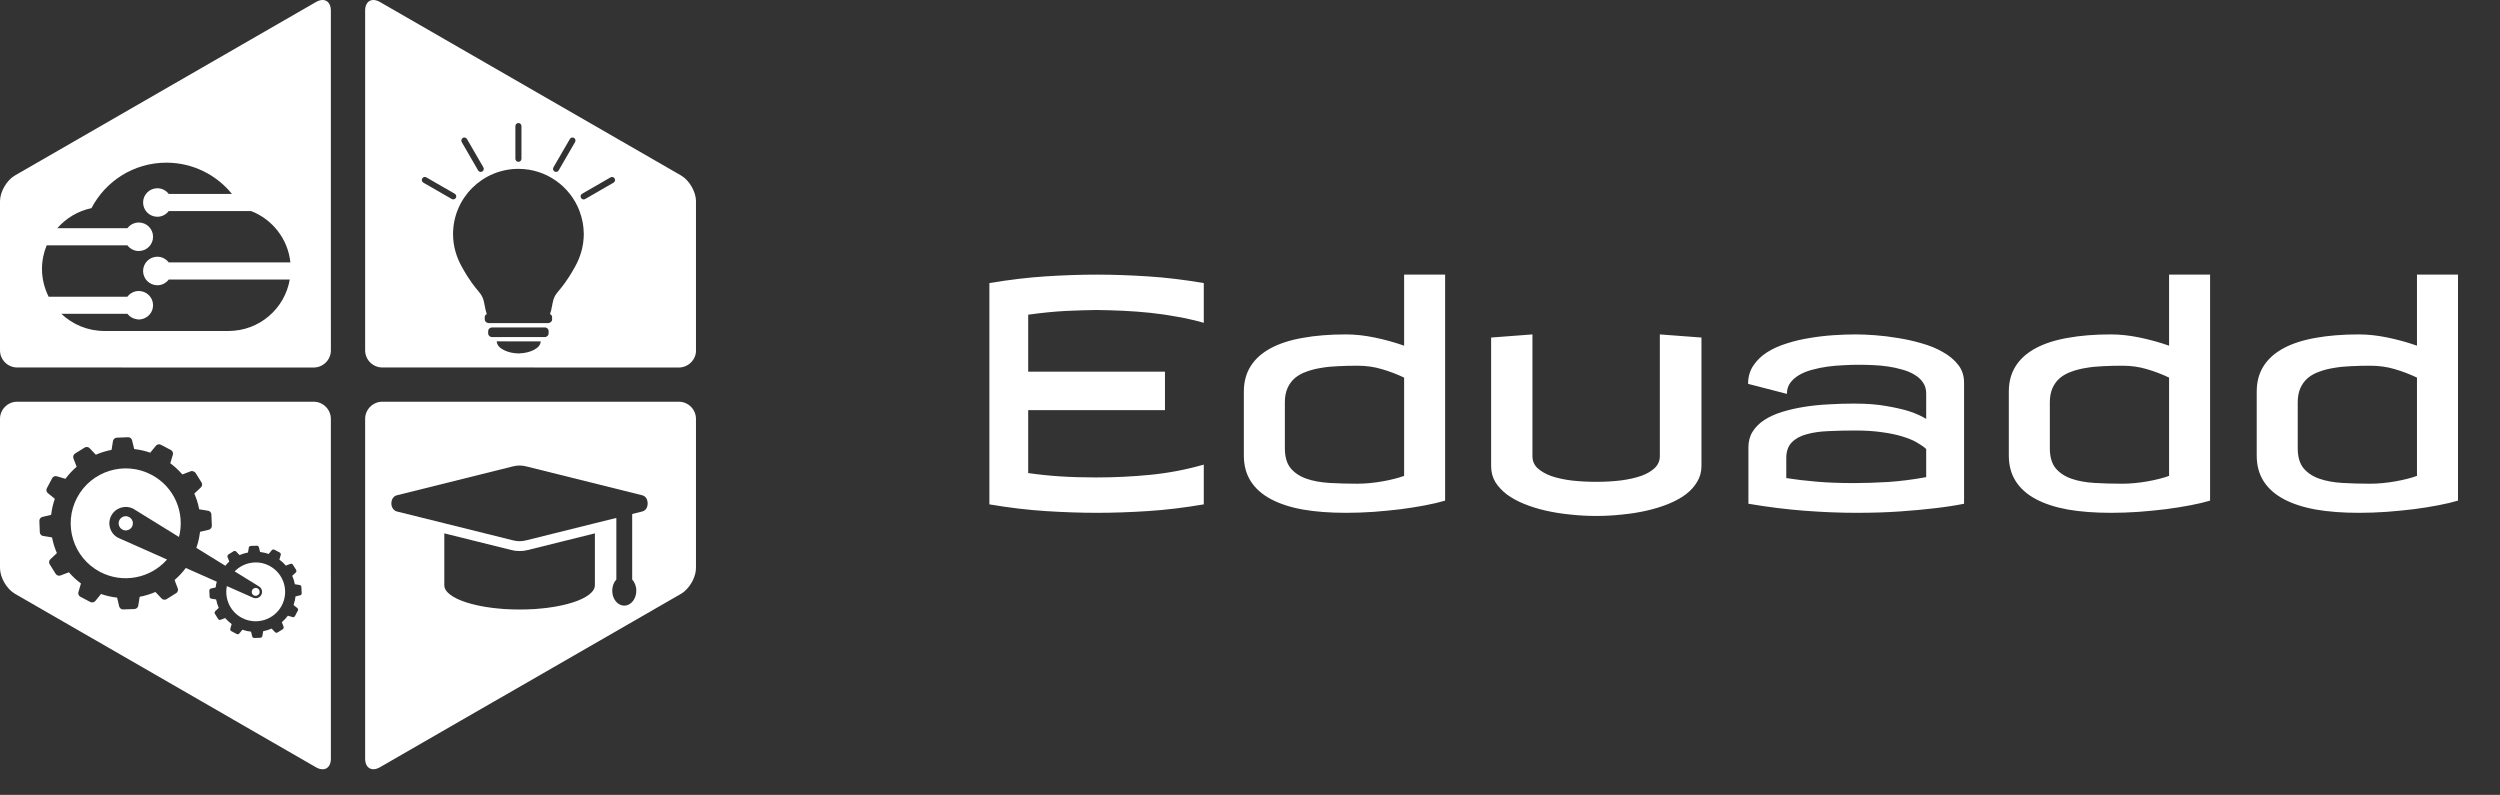 <svg width="195" height="62" viewBox="0 0 195 62" fill="none" xmlns="http://www.w3.org/2000/svg">
<rect x="0" y="0" width="195" height="62" fill="#333333" stroke="none"/>
<path d="M85.522 21.421C86.775 21.421 88.101 21.466 89.501 21.555C90.909 21.645 92.374 21.82 93.895 22.08V25.181C93.212 24.985 92.52 24.827 91.82 24.705C91.12 24.574 90.416 24.473 89.709 24.399C89.009 24.326 88.309 24.273 87.609 24.241C86.909 24.208 86.213 24.188 85.522 24.18C85.188 24.18 84.817 24.188 84.411 24.204C84.012 24.212 83.585 24.229 83.129 24.253C82.681 24.277 82.209 24.314 81.713 24.363C81.216 24.412 80.712 24.473 80.199 24.546V28.989H90.868V31.992H80.199V36.899C80.989 37.013 81.811 37.099 82.665 37.156C83.519 37.213 84.472 37.241 85.522 37.241C86.938 37.241 88.345 37.172 89.745 37.034C91.145 36.895 92.528 36.631 93.895 36.24V39.341C92.374 39.601 90.913 39.776 89.513 39.866C88.113 39.955 86.799 40 85.57 40C84.317 40 82.987 39.955 81.579 39.866C80.179 39.776 78.71 39.601 77.172 39.341V22.08C78.71 21.82 80.179 21.645 81.579 21.555C82.978 21.466 84.293 21.421 85.522 21.421ZM104.979 26.084C105.696 26.084 106.444 26.165 107.226 26.328C108.015 26.491 108.78 26.703 109.521 26.963V21.421H112.719V39.048C112.287 39.178 111.771 39.3 111.168 39.414C110.574 39.528 109.936 39.63 109.252 39.719C108.568 39.801 107.856 39.87 107.116 39.927C106.383 39.976 105.671 40 104.979 40C103.726 40 102.607 39.915 101.623 39.744C100.638 39.565 99.804 39.292 99.12 38.926C98.436 38.56 97.916 38.096 97.558 37.534C97.2 36.973 97.02 36.305 97.02 35.532V30.552C97.02 29.779 97.2 29.111 97.558 28.55C97.916 27.988 98.436 27.524 99.12 27.158C99.804 26.792 100.638 26.523 101.623 26.352C102.607 26.174 103.726 26.084 104.979 26.084ZM105.858 37.73C106.184 37.73 106.514 37.713 106.847 37.681C107.189 37.648 107.519 37.603 107.836 37.546C108.161 37.489 108.467 37.424 108.751 37.351C109.044 37.278 109.301 37.2 109.521 37.119V29.453C108.959 29.185 108.381 28.965 107.787 28.794C107.201 28.615 106.558 28.525 105.858 28.525C105.354 28.525 104.861 28.538 104.381 28.562C103.909 28.578 103.466 28.623 103.051 28.696C102.636 28.761 102.253 28.859 101.903 28.989C101.553 29.111 101.252 29.278 101 29.49C100.756 29.701 100.565 29.962 100.426 30.271C100.288 30.58 100.219 30.951 100.219 31.382V34.971C100.219 35.63 100.369 36.147 100.67 36.521C100.98 36.887 101.391 37.16 101.903 37.339C102.416 37.518 103.014 37.628 103.698 37.669C104.381 37.709 105.102 37.73 105.858 37.73ZM119.53 35.581C119.53 35.955 119.665 36.269 119.933 36.521C120.21 36.773 120.576 36.981 121.032 37.144C121.496 37.298 122.029 37.412 122.631 37.485C123.233 37.55 123.86 37.583 124.511 37.583C125.194 37.583 125.837 37.546 126.439 37.473C127.042 37.392 127.567 37.274 128.014 37.119C128.462 36.956 128.816 36.749 129.076 36.497C129.337 36.244 129.467 35.939 129.467 35.581V26.084L132.714 26.328V36.362C132.714 36.802 132.604 37.205 132.384 37.571C132.173 37.937 131.876 38.267 131.493 38.56C131.111 38.844 130.659 39.093 130.138 39.304C129.617 39.516 129.052 39.691 128.441 39.829C127.839 39.967 127.2 40.069 126.525 40.134C125.858 40.208 125.186 40.244 124.511 40.244C123.827 40.244 123.152 40.208 122.484 40.134C121.817 40.069 121.178 39.967 120.568 39.829C119.966 39.691 119.404 39.516 118.883 39.304C118.362 39.093 117.911 38.844 117.528 38.56C117.146 38.267 116.845 37.941 116.625 37.583C116.413 37.217 116.308 36.81 116.308 36.362V26.328L119.53 26.084V35.581ZM150.243 35.02C150.04 34.84 149.787 34.666 149.486 34.495C149.185 34.324 148.815 34.173 148.375 34.043C147.936 33.905 147.411 33.795 146.801 33.713C146.199 33.624 145.491 33.579 144.677 33.579C143.952 33.579 143.265 33.595 142.614 33.628C141.971 33.652 141.405 33.734 140.917 33.872C140.429 34.002 140.042 34.214 139.757 34.507C139.472 34.8 139.33 35.207 139.33 35.727V37.29C140.046 37.404 140.836 37.498 141.698 37.571C142.561 37.644 143.521 37.681 144.579 37.681C145.425 37.681 146.325 37.652 147.277 37.595C148.237 37.53 149.226 37.404 150.243 37.217V35.02ZM144.75 26.084C145.157 26.084 145.649 26.104 146.227 26.145C146.805 26.186 147.407 26.259 148.034 26.365C148.66 26.462 149.279 26.601 149.889 26.78C150.508 26.951 151.061 27.178 151.549 27.463C152.046 27.74 152.444 28.074 152.746 28.464C153.047 28.855 153.197 29.315 153.197 29.844V39.292C152.514 39.43 151.741 39.548 150.878 39.646C150.137 39.736 149.254 39.817 148.229 39.89C147.204 39.963 146.06 40 144.799 40C143.546 40 142.211 39.947 140.795 39.841C139.387 39.736 137.914 39.552 136.376 39.292V34.898C136.376 34.425 136.486 34.014 136.706 33.665C136.933 33.306 137.243 33.001 137.633 32.749C138.024 32.497 138.484 32.289 139.013 32.127C139.542 31.964 140.111 31.834 140.722 31.736C141.332 31.638 141.967 31.573 142.626 31.541C143.285 31.5 143.944 31.48 144.604 31.48C145.604 31.48 146.455 31.545 147.155 31.675C147.863 31.797 148.449 31.931 148.913 32.078C149.45 32.257 149.893 32.456 150.243 32.676V30.698C150.243 30.365 150.162 30.08 149.999 29.844C149.836 29.6 149.617 29.396 149.34 29.233C149.063 29.062 148.746 28.928 148.388 28.831C148.03 28.725 147.655 28.643 147.265 28.586C146.874 28.529 146.475 28.493 146.068 28.477C145.67 28.46 145.295 28.452 144.945 28.452C144.579 28.452 144.188 28.464 143.773 28.489C143.358 28.505 142.943 28.542 142.528 28.599C142.121 28.656 141.727 28.737 141.344 28.843C140.97 28.94 140.636 29.075 140.343 29.246C140.05 29.416 139.814 29.624 139.635 29.868C139.464 30.104 139.379 30.389 139.379 30.723L136.352 29.941C136.352 29.396 136.486 28.924 136.754 28.525C137.023 28.119 137.377 27.773 137.816 27.488C138.264 27.203 138.777 26.971 139.354 26.792C139.932 26.605 140.53 26.462 141.149 26.365C141.776 26.259 142.398 26.186 143.017 26.145C143.635 26.104 144.213 26.084 144.75 26.084ZM164.647 26.084C165.364 26.084 166.112 26.165 166.894 26.328C167.683 26.491 168.448 26.703 169.188 26.963V21.421H172.387V39.048C171.955 39.178 171.439 39.3 170.836 39.414C170.242 39.528 169.604 39.63 168.92 39.719C168.236 39.801 167.524 39.87 166.784 39.927C166.051 39.976 165.339 40 164.647 40C163.394 40 162.275 39.915 161.291 39.744C160.306 39.565 159.472 39.292 158.788 38.926C158.104 38.56 157.584 38.096 157.226 37.534C156.868 36.973 156.688 36.305 156.688 35.532V30.552C156.688 29.779 156.868 29.111 157.226 28.55C157.584 27.988 158.104 27.524 158.788 27.158C159.472 26.792 160.306 26.523 161.291 26.352C162.275 26.174 163.394 26.084 164.647 26.084ZM165.526 37.73C165.852 37.73 166.181 37.713 166.515 37.681C166.857 37.648 167.187 37.603 167.504 37.546C167.829 37.489 168.135 37.424 168.419 37.351C168.712 37.278 168.969 37.2 169.188 37.119V29.453C168.627 29.185 168.049 28.965 167.455 28.794C166.869 28.615 166.226 28.525 165.526 28.525C165.022 28.525 164.529 28.538 164.049 28.562C163.577 28.578 163.134 28.623 162.719 28.696C162.304 28.761 161.921 28.859 161.571 28.989C161.221 29.111 160.92 29.278 160.668 29.49C160.424 29.701 160.233 29.962 160.094 30.271C159.956 30.58 159.887 30.951 159.887 31.382V34.971C159.887 35.63 160.037 36.147 160.338 36.521C160.648 36.887 161.059 37.16 161.571 37.339C162.084 37.518 162.682 37.628 163.366 37.669C164.049 37.709 164.77 37.73 165.526 37.73ZM183.983 26.084C184.7 26.084 185.448 26.165 186.229 26.328C187.019 26.491 187.784 26.703 188.524 26.963V21.421H191.723V39.048C191.291 39.178 190.775 39.3 190.172 39.414C189.578 39.528 188.939 39.63 188.256 39.719C187.572 39.801 186.86 39.87 186.12 39.927C185.387 39.976 184.675 40 183.983 40C182.73 40 181.611 39.915 180.626 39.744C179.642 39.565 178.808 39.292 178.124 38.926C177.44 38.56 176.92 38.096 176.562 37.534C176.203 36.973 176.024 36.305 176.024 35.532V30.552C176.024 29.779 176.203 29.111 176.562 28.55C176.92 27.988 177.44 27.524 178.124 27.158C178.808 26.792 179.642 26.523 180.626 26.352C181.611 26.174 182.73 26.084 183.983 26.084ZM184.862 37.73C185.188 37.73 185.517 37.713 185.851 37.681C186.193 37.648 186.522 37.603 186.84 37.546C187.165 37.489 187.471 37.424 187.755 37.351C188.048 37.278 188.305 37.2 188.524 37.119V29.453C187.963 29.185 187.385 28.965 186.791 28.794C186.205 28.615 185.562 28.525 184.862 28.525C184.358 28.525 183.865 28.538 183.385 28.562C182.913 28.578 182.47 28.623 182.055 28.696C181.64 28.761 181.257 28.859 180.907 28.989C180.557 29.111 180.256 29.278 180.004 29.49C179.76 29.701 179.569 29.962 179.43 30.271C179.292 30.58 179.223 30.951 179.223 31.382V34.971C179.223 35.63 179.373 36.147 179.674 36.521C179.984 36.887 180.395 37.16 180.907 37.339C181.42 37.518 182.018 37.628 182.702 37.669C183.385 37.709 184.105 37.73 184.862 37.73Z" fill="white"/>
<g clip-path="url(#clip0_183_216)">
<path d="M18.866 48.194C19.989 48.785 21.382 48.357 21.974 47.236C22.567 46.116 22.138 44.728 21.015 44.134C20.093 43.647 18.996 43.858 18.302 44.568L20.175 45.725C20.417 45.852 20.511 46.153 20.381 46.398C20.251 46.643 19.949 46.733 19.707 46.606L17.696 45.714C17.501 46.682 17.944 47.707 18.866 48.194Z" fill="white"/>
<path d="M20.217 46.31C20.296 46.158 20.24 45.972 20.087 45.894C19.935 45.812 19.749 45.871 19.67 46.023C19.591 46.175 19.647 46.361 19.8 46.44C19.949 46.519 20.135 46.459 20.217 46.31Z" fill="white"/>
<path d="M24.465 31.334H1.337C0.601 31.334 0 31.937 0 32.671V44.306C0 45.041 0.522 45.941 1.159 46.31L18.198 56.129L24.648 59.845C25.286 60.214 25.807 59.913 25.807 59.178V45.111V32.677C25.805 31.937 25.204 31.334 24.465 31.334ZM23.424 46.434L23.055 46.521C23.029 46.747 22.978 46.972 22.902 47.191L23.196 47.431C23.252 47.478 23.272 47.569 23.235 47.633L23.009 48.058C22.976 48.123 22.891 48.16 22.82 48.137L22.457 48.03C22.318 48.216 22.16 48.385 21.988 48.534L22.124 48.889C22.149 48.956 22.121 49.044 22.059 49.083L21.653 49.337C21.591 49.376 21.5 49.365 21.45 49.311L21.187 49.035C20.976 49.125 20.756 49.196 20.53 49.238L20.468 49.612C20.457 49.685 20.389 49.748 20.313 49.75L19.834 49.767C19.76 49.77 19.687 49.714 19.67 49.641L19.58 49.275C19.354 49.249 19.128 49.199 18.909 49.123L18.669 49.415C18.624 49.472 18.53 49.491 18.466 49.458L18.04 49.232C17.975 49.199 17.941 49.111 17.961 49.044L18.068 48.681C17.882 48.543 17.713 48.385 17.563 48.213L17.208 48.348C17.14 48.377 17.05 48.346 17.013 48.284L16.759 47.878C16.72 47.816 16.731 47.724 16.785 47.676L17.058 47.417C16.968 47.206 16.9 46.986 16.855 46.761L16.48 46.702C16.407 46.69 16.345 46.62 16.345 46.547L16.325 46.068C16.322 45.995 16.378 45.922 16.449 45.905L16.819 45.818C16.835 45.669 16.866 45.522 16.906 45.376L14.494 44.306C14.235 44.655 13.942 44.968 13.62 45.243L13.871 45.902C13.919 46.032 13.866 46.195 13.75 46.265L12.991 46.741C12.876 46.814 12.703 46.792 12.61 46.693L12.122 46.178C11.73 46.347 11.319 46.474 10.898 46.555L10.786 47.253C10.763 47.389 10.633 47.504 10.498 47.507L9.604 47.541C9.466 47.546 9.327 47.439 9.296 47.307L9.133 46.62C8.712 46.572 8.292 46.479 7.88 46.336L7.435 46.885C7.347 46.989 7.178 47.025 7.057 46.961L6.264 46.544C6.143 46.479 6.075 46.322 6.115 46.189L6.315 45.511C5.965 45.252 5.652 44.959 5.373 44.638L4.713 44.889C4.586 44.937 4.42 44.883 4.349 44.768L3.873 44.01C3.799 43.895 3.822 43.723 3.92 43.63L4.437 43.143C4.267 42.749 4.14 42.341 4.059 41.919L3.359 41.806C3.224 41.784 3.108 41.654 3.105 41.519L3.071 40.627C3.066 40.489 3.17 40.351 3.303 40.32L3.991 40.157C4.039 39.737 4.132 39.318 4.276 38.907L3.729 38.462C3.621 38.375 3.588 38.206 3.653 38.087L4.07 37.297C4.132 37.175 4.293 37.108 4.425 37.147L5.102 37.347C5.362 36.998 5.655 36.686 5.977 36.407L5.726 35.745C5.678 35.619 5.731 35.453 5.847 35.382L6.606 34.907C6.721 34.836 6.893 34.856 6.986 34.954L7.474 35.467C7.866 35.298 8.278 35.171 8.701 35.09L8.814 34.391C8.837 34.256 8.966 34.144 9.102 34.138L9.996 34.104C10.134 34.099 10.269 34.203 10.3 34.338L10.467 35.025C10.887 35.073 11.307 35.166 11.719 35.309L12.165 34.763C12.252 34.659 12.421 34.622 12.543 34.687L13.335 35.104C13.457 35.168 13.524 35.326 13.485 35.458L13.282 36.134C13.631 36.393 13.944 36.686 14.224 37.007L14.884 36.756C14.963 36.725 15.05 36.745 15.126 36.784C15.174 36.809 15.219 36.832 15.248 36.877L15.724 37.634C15.797 37.75 15.775 37.921 15.676 38.014L15.16 38.501C15.332 38.895 15.459 39.304 15.538 39.723L16.238 39.836C16.373 39.858 16.486 39.988 16.491 40.123L16.525 41.015C16.531 41.15 16.427 41.291 16.291 41.322L15.603 41.485C15.555 41.905 15.462 42.321 15.318 42.732L17.574 44.126C17.673 44.013 17.769 43.895 17.879 43.799L17.744 43.445C17.718 43.377 17.746 43.29 17.808 43.25L18.215 42.994C18.277 42.955 18.37 42.966 18.421 43.02L18.683 43.293C18.894 43.203 19.114 43.135 19.34 43.093L19.402 42.718C19.413 42.645 19.484 42.586 19.554 42.58L20.034 42.563C20.107 42.561 20.18 42.617 20.197 42.687L20.285 43.053C20.511 43.079 20.736 43.129 20.956 43.205L21.196 42.913C21.244 42.856 21.334 42.837 21.399 42.873L21.822 43.096C21.887 43.129 21.924 43.217 21.901 43.284L21.794 43.647C21.98 43.785 22.149 43.943 22.296 44.115L22.651 43.979C22.719 43.954 22.809 43.982 22.846 44.044L23.1 44.45C23.139 44.511 23.128 44.604 23.074 44.655L22.798 44.914C22.891 45.125 22.959 45.345 23.001 45.57L23.376 45.629C23.447 45.64 23.509 45.711 23.512 45.784L23.531 46.262C23.551 46.341 23.495 46.417 23.424 46.434Z" fill="white"/>
<path d="M24.645 0.158L1.159 13.69C0.522 14.059 0 14.959 0 15.694V27.329C0 28.063 0.604 28.663 1.337 28.663H9.544H24.468C25.204 28.663 25.807 28.061 25.807 27.329V25.175V0.825C25.805 0.09 25.283 -0.211 24.645 0.158ZM17.831 25.817H8.129C6.831 25.817 5.655 25.305 4.784 24.477H9.939C10.117 24.711 10.385 24.868 10.69 24.905C10.735 24.91 10.78 24.922 10.825 24.922C10.941 24.922 11.048 24.899 11.152 24.868C11.606 24.728 11.939 24.311 11.939 23.81C11.939 23.196 11.44 22.698 10.825 22.698C10.461 22.698 10.142 22.875 9.937 23.143H3.794C3.466 22.49 3.275 21.755 3.275 20.975C3.275 20.322 3.407 19.703 3.641 19.134H9.937C10.14 19.404 10.461 19.579 10.825 19.579C11.443 19.579 11.939 19.081 11.939 18.467C11.939 17.853 11.44 17.355 10.825 17.355C10.461 17.355 10.142 17.532 9.937 17.8H4.47C5.153 17.017 6.081 16.454 7.136 16.235C8.23 14.129 10.436 12.688 12.977 12.688C15.044 12.688 16.889 13.642 18.093 15.128H13.16C12.957 14.858 12.636 14.684 12.275 14.684C11.66 14.684 11.161 15.182 11.161 15.795C11.161 16.409 11.66 16.907 12.275 16.907C12.639 16.907 12.957 16.73 13.16 16.463H19.588C21.247 17.107 22.459 18.636 22.651 20.468H13.16C12.957 20.201 12.636 20.024 12.275 20.024C11.66 20.024 11.161 20.522 11.161 21.138C11.161 21.752 11.66 22.25 12.275 22.25C12.639 22.25 12.957 22.073 13.16 21.805H22.603C22.208 24.086 20.226 25.817 17.831 25.817Z" fill="white"/>
<path d="M53.129 13.69L29.64 0.158C29.003 -0.211 28.481 0.09 28.481 0.825V27.328C28.481 28.063 29.082 28.663 29.821 28.663H41.706H52.949C53.685 28.663 54.289 28.06 54.289 27.328V27.022V15.694C54.286 14.959 53.764 14.058 53.129 13.69ZM45.404 15.114L47.621 13.836C47.734 13.771 47.878 13.808 47.943 13.923C48.007 14.036 47.971 14.179 47.858 14.247L45.641 15.525C45.604 15.545 45.565 15.556 45.523 15.556C45.444 15.556 45.362 15.514 45.319 15.438C45.252 15.322 45.291 15.179 45.404 15.114ZM43.167 13.056L44.448 10.844C44.513 10.731 44.657 10.691 44.77 10.756C44.882 10.821 44.922 10.964 44.857 11.077L43.576 13.29C43.534 13.366 43.452 13.408 43.373 13.408C43.334 13.408 43.294 13.397 43.255 13.377C43.142 13.312 43.103 13.169 43.167 13.056ZM40.2 9.833C40.2 9.703 40.307 9.596 40.437 9.596C40.57 9.596 40.674 9.703 40.674 9.833V12.386C40.674 12.516 40.57 12.623 40.437 12.623C40.307 12.623 40.2 12.516 40.2 12.386V9.833ZM36.102 10.756C36.215 10.691 36.359 10.728 36.424 10.844L37.704 13.056C37.769 13.169 37.73 13.312 37.617 13.377C37.58 13.4 37.538 13.408 37.498 13.408C37.416 13.408 37.337 13.366 37.292 13.29L36.012 11.077C35.953 10.967 35.992 10.821 36.102 10.756ZM33.019 14.244C32.907 14.179 32.867 14.033 32.932 13.92C32.997 13.808 33.141 13.771 33.253 13.833L35.47 15.111C35.583 15.176 35.623 15.319 35.558 15.432C35.516 15.508 35.437 15.55 35.352 15.55C35.312 15.55 35.273 15.542 35.233 15.519L33.019 14.244ZM40.528 27.565C40.505 27.565 40.485 27.568 40.463 27.568C39.662 27.568 38.748 27.191 38.748 26.625H39.518H42.175C42.177 27.176 41.312 27.545 40.528 27.565ZM42.795 26.008C42.795 26.163 42.66 26.293 42.488 26.293H39.162H38.384C38.215 26.293 38.077 26.166 38.077 26.008V25.82C38.077 25.673 38.201 25.552 38.358 25.541C38.367 25.541 38.375 25.535 38.384 25.535H42.488C42.66 25.535 42.795 25.662 42.795 25.82V26.008ZM44.857 20.803C43.605 23.055 43.272 22.602 43.069 23.826C43.021 24.102 42.973 24.322 42.905 24.494C43.001 24.544 43.066 24.632 43.066 24.733V24.922C43.066 25.079 42.914 25.206 42.722 25.206H38.15C38.057 25.206 37.972 25.175 37.913 25.124C37.907 25.121 37.907 25.119 37.904 25.116L37.885 25.096V25.093C37.84 25.045 37.809 24.986 37.809 24.922V24.733C37.809 24.632 37.873 24.544 37.969 24.494C37.904 24.322 37.854 24.105 37.806 23.826C37.6 22.602 37.27 23.055 36.017 20.803C35.597 20.046 35.338 19.187 35.338 18.261C35.338 15.449 37.622 13.171 40.437 13.171C42.617 13.171 44.476 14.54 45.204 16.462C45.415 17.023 45.539 17.628 45.539 18.261C45.537 19.187 45.277 20.049 44.857 20.803Z" fill="white"/>
<path opacity="0.2" d="M22.606 21.808C22.211 24.086 20.226 25.82 17.831 25.82H8.129C6.831 25.82 5.655 25.307 4.784 24.48L9.545 28.666H24.468C25.204 28.666 25.807 28.063 25.807 27.331V25.178L22.609 21.805L22.606 21.808Z" fill="white"/>
<path d="M30.554 39.478L30.557 39.484C30.557 39.481 30.554 39.481 30.554 39.478Z" fill="white"/>
<path opacity="0.2" d="M30.554 39.478L30.557 39.484C30.557 39.481 30.554 39.481 30.554 39.478Z" fill="white"/>
<path d="M52.949 31.334H29.821C29.085 31.334 28.481 31.937 28.481 32.671V59.175C28.481 59.91 29.003 60.211 29.64 59.842L35.984 56.185L38.917 54.496L44.425 51.324L53.129 46.31C53.222 46.257 53.313 46.189 53.4 46.113C53.908 45.677 54.286 44.934 54.286 44.306V42.389V32.671C54.286 31.937 53.685 31.334 52.949 31.334ZM46.403 45.649C46.403 46.699 43.774 47.546 40.528 47.546C37.284 47.546 34.652 46.696 34.652 45.649V41.598L39.893 42.901C40.102 42.952 40.313 42.98 40.528 42.98C40.742 42.98 40.953 42.955 41.162 42.901L46.403 41.598V45.649ZM50.111 39.895L49.313 40.092V45.201C49.511 45.415 49.635 45.728 49.635 46.077C49.635 46.718 49.212 47.242 48.693 47.242C48.174 47.242 47.751 46.721 47.751 46.077C47.751 45.728 47.875 45.412 48.072 45.201V40.401L46.403 40.815L41.041 42.15C40.872 42.192 40.702 42.214 40.528 42.214C40.355 42.214 40.183 42.192 40.017 42.15L34.652 40.815L30.944 39.895C30.839 39.87 30.763 39.807 30.695 39.734C30.633 39.664 30.585 39.58 30.557 39.484L30.554 39.478C30.464 39.143 30.594 38.724 30.941 38.636L40.014 36.376C40.183 36.331 40.355 36.311 40.525 36.311C40.697 36.311 40.869 36.334 41.038 36.376L50.111 38.636C50.289 38.681 50.402 38.814 50.467 38.974C50.602 39.321 50.487 39.799 50.111 39.895Z" fill="white"/>
<path opacity="0.2" d="M50.467 38.977C50.602 39.321 50.489 39.799 50.111 39.895L49.313 40.092V45.201C49.511 45.415 49.635 45.727 49.635 46.077C49.635 46.718 49.212 47.242 48.693 47.242C48.174 47.242 47.751 46.721 47.751 46.077C47.751 45.727 47.875 45.412 48.072 45.201V40.401L46.402 40.815L41.041 42.15C40.871 42.192 40.702 42.214 40.527 42.214C40.355 42.214 40.183 42.192 40.017 42.15L34.652 40.815L30.943 39.895C30.839 39.869 30.763 39.807 30.695 39.734L38.917 54.496L44.425 51.324L53.129 46.31C53.222 46.257 53.313 46.189 53.4 46.113L50.472 38.98H50.467V38.977ZM46.402 45.649C46.402 46.699 43.774 47.546 40.527 47.546C37.284 47.546 34.652 46.696 34.652 45.649V41.598L39.893 42.901C40.102 42.952 40.313 42.98 40.527 42.98C40.742 42.98 40.953 42.955 41.162 42.901L46.402 41.598V45.649Z" fill="white"/>
<path d="M9.319 40.559C9.175 40.83 9.279 41.164 9.55 41.308C9.821 41.452 10.156 41.347 10.3 41.077C10.444 40.807 10.34 40.472 10.069 40.328C9.798 40.185 9.463 40.289 9.319 40.559Z" fill="white"/>
<path d="M13.03 43.642L9.212 41.947C8.585 41.618 8.349 40.844 8.679 40.221C9.009 39.599 9.781 39.36 10.408 39.689L13.961 41.885C14.449 40.008 13.609 37.975 11.815 37.032C9.719 35.926 7.122 36.725 6.013 38.817C4.905 40.908 5.706 43.501 7.801 44.607C9.595 45.55 11.75 45.1 13.03 43.642Z" fill="white"/>
<path opacity="0.2" d="M15.137 36.779C15.185 36.804 15.23 36.826 15.259 36.871L15.735 37.629C15.809 37.744 15.786 37.916 15.687 38.009L15.171 38.496C15.343 38.89 15.47 39.298 15.549 39.717L16.249 39.83C16.384 39.852 16.497 39.982 16.503 40.117L16.536 41.01C16.542 41.145 16.438 41.285 16.302 41.316L15.614 41.48C15.566 41.899 15.473 42.316 15.329 42.727L17.586 44.12C17.684 44.008 17.78 43.889 17.89 43.794L17.755 43.439C17.73 43.371 17.758 43.284 17.82 43.245L18.226 42.989C18.288 42.949 18.381 42.96 18.432 43.014L18.694 43.287C18.906 43.197 19.126 43.129 19.351 43.087L19.413 42.713C19.425 42.639 19.495 42.58 19.566 42.575L20.045 42.558C20.118 42.555 20.192 42.611 20.209 42.682L20.296 43.048C20.522 43.073 20.747 43.124 20.967 43.2L21.207 42.907C21.255 42.85 21.345 42.831 21.41 42.867L21.833 43.09C21.898 43.124 21.935 43.211 21.912 43.278L21.805 43.642C21.991 43.779 22.16 43.937 22.307 44.109L22.663 43.974C22.73 43.948 22.82 43.977 22.857 44.038L23.111 44.444C23.15 44.506 23.139 44.599 23.086 44.649L22.809 44.908C22.902 45.12 22.97 45.339 23.012 45.564L23.387 45.623C23.458 45.635 23.52 45.705 23.523 45.778L23.543 46.257C23.545 46.33 23.489 46.403 23.418 46.42L23.049 46.507C23.023 46.733 22.973 46.958 22.897 47.177L23.19 47.417C23.246 47.464 23.266 47.554 23.229 47.619L23.004 48.044C22.97 48.109 22.885 48.146 22.815 48.123L22.451 48.016C22.313 48.202 22.155 48.371 21.983 48.52L22.118 48.875C22.143 48.942 22.115 49.03 22.053 49.069L21.647 49.322C21.585 49.362 21.495 49.35 21.444 49.297L21.182 49.021C20.97 49.111 20.75 49.182 20.525 49.224L20.462 49.598C20.451 49.671 20.384 49.733 20.307 49.736L19.828 49.753C19.755 49.756 19.681 49.7 19.664 49.626L19.574 49.26C19.348 49.235 19.123 49.184 18.903 49.108L18.663 49.401C18.618 49.458 18.525 49.477 18.46 49.443L18.034 49.218C17.969 49.184 17.935 49.097 17.955 49.03L18.062 48.666C17.876 48.529 17.707 48.371 17.557 48.199L17.202 48.334C17.134 48.362 17.044 48.331 17.007 48.27L16.754 47.864C16.714 47.802 16.725 47.709 16.779 47.661L17.053 47.403C16.962 47.191 16.895 46.972 16.849 46.747L16.474 46.688C16.401 46.676 16.339 46.606 16.339 46.533L16.319 46.054C16.316 45.981 16.373 45.908 16.443 45.891L16.813 45.803C16.83 45.654 16.861 45.508 16.9 45.362L14.489 44.292C14.229 44.641 13.936 44.953 13.614 45.229L13.865 45.888C13.913 46.017 13.86 46.181 13.744 46.251L12.985 46.727C12.87 46.8 12.698 46.778 12.605 46.679L12.117 46.164C11.725 46.333 11.313 46.459 10.893 46.541L10.78 47.239C10.757 47.374 10.627 47.49 10.492 47.493L9.598 47.526C9.46 47.532 9.322 47.425 9.291 47.293L9.127 46.606C8.707 46.558 8.287 46.465 7.875 46.322L7.429 46.87C7.342 46.975 7.172 47.011 7.051 46.946L18.181 56.118L24.631 59.834C25.269 60.203 25.79 59.901 25.79 59.167V45.1L15.126 36.764L15.137 36.779Z" fill="white"/>
<path opacity="0.2" d="M45.201 16.462C45.413 17.023 45.537 17.628 45.537 18.261C45.537 19.187 45.274 20.049 44.857 20.803C43.605 23.055 43.272 22.602 43.069 23.827C43.021 24.102 42.973 24.322 42.905 24.494C43.001 24.544 43.066 24.632 43.066 24.733V24.922C43.066 25.079 42.913 25.206 42.722 25.206H38.15C38.057 25.206 37.972 25.175 37.913 25.124L38.358 25.541C38.367 25.541 38.375 25.535 38.384 25.535H42.488C42.66 25.535 42.795 25.662 42.795 25.82V26.008C42.795 26.163 42.66 26.293 42.488 26.293H39.162L39.518 26.625H42.175C42.175 27.177 41.309 27.545 40.525 27.565L41.704 28.663H52.946C53.682 28.663 54.286 28.06 54.286 27.328V27.022L45.201 16.462Z" fill="white"/>
</g>
<defs>
<clipPath id="clip0_183_216">
<rect width="54.286" height="60" fill="white"/>
</clipPath>
</defs>
</svg>
